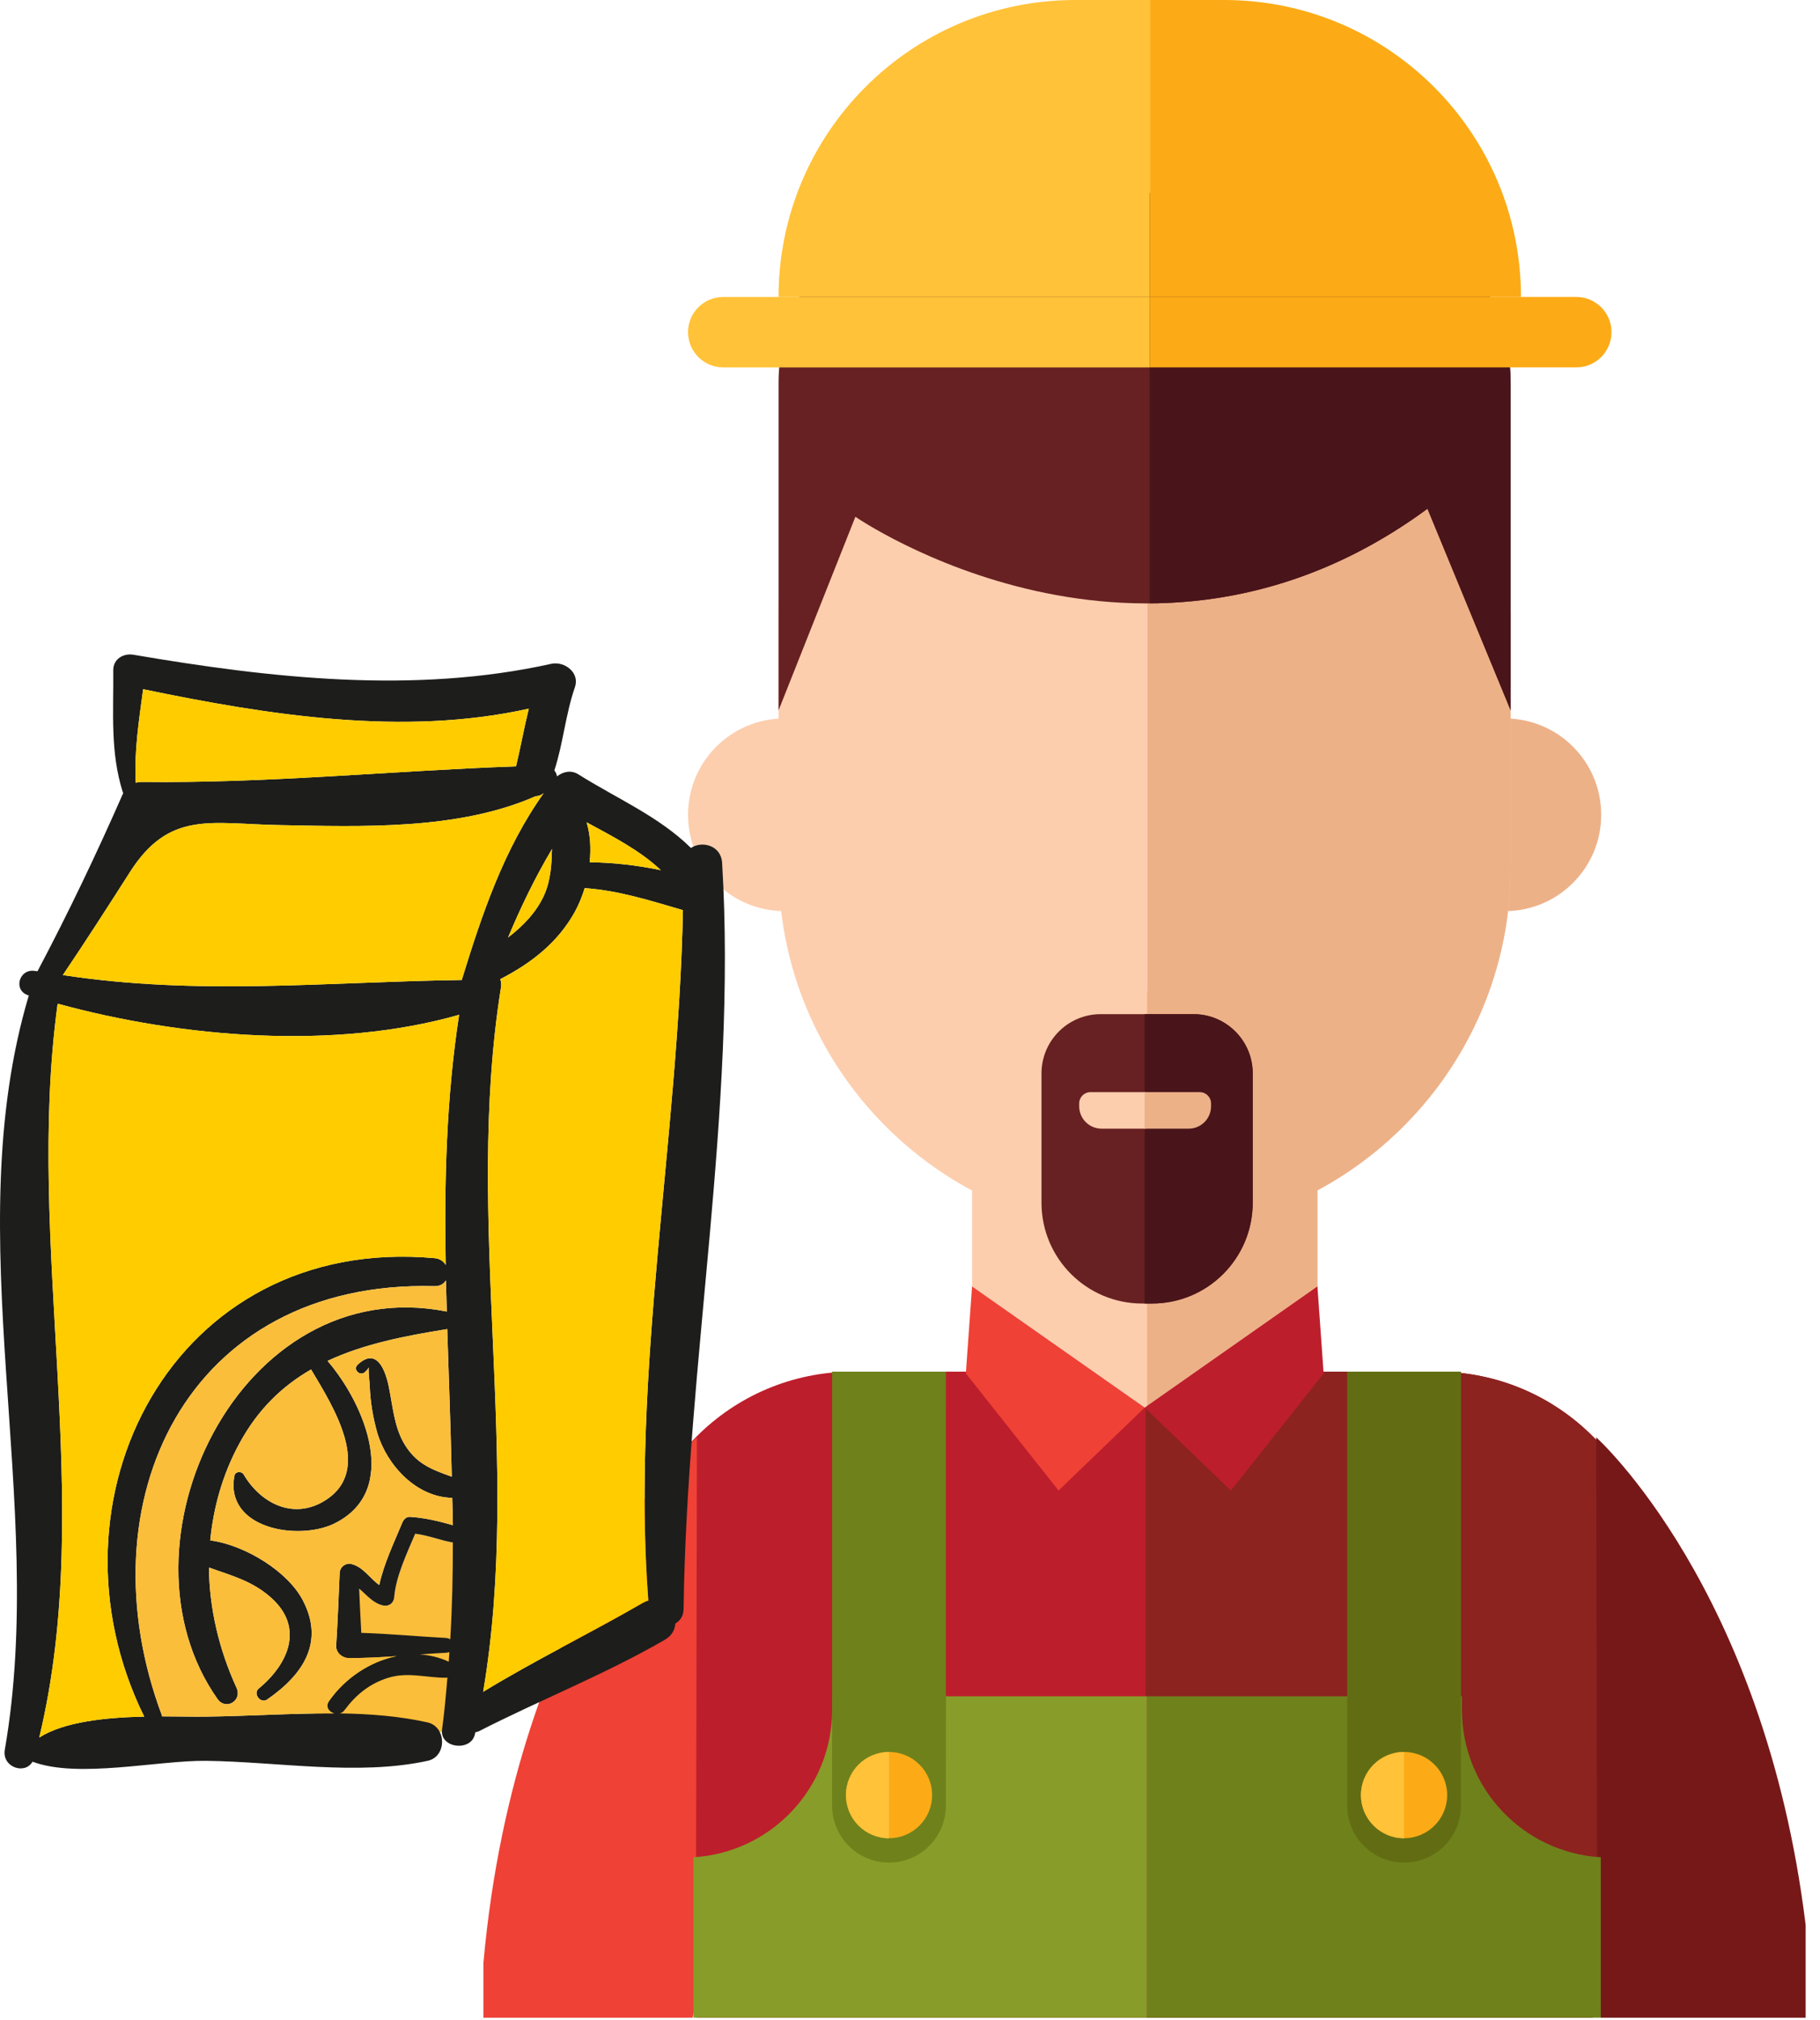 <svg xmlns="http://www.w3.org/2000/svg" width="64" height="71" viewBox="0 0 64 71" fill="none">
<path d="M56.013 70.908L58.284 55.967C58.284 51.68 54.808 48.204 50.521 48.204H46.327L40.255 49.466L34.183 48.204H29.989C25.702 48.204 22.226 51.68 22.226 55.967L24.497 70.908H56.013Z" fill="#BD1E2C"/>
<path d="M50.521 48.204H46.327L40.286 49.459V70.908H56.013L58.284 55.967C58.284 51.68 54.808 48.204 50.521 48.204Z" fill="#8C231F"/>
<path d="M29.076 32.019H27.58C25.71 32.019 24.195 30.503 24.195 28.634C24.195 26.764 25.711 25.249 27.58 25.249H29.076V32.019Z" fill="#FCCEAE"/>
<path d="M51.425 25.249H52.921C54.791 25.249 56.306 26.765 56.306 28.634C56.306 30.504 54.79 32.019 52.921 32.019H51.425V25.249Z" fill="#EDB188"/>
<path d="M46.327 45.208L40.254 49.466L34.182 45.208V34.854H46.327V45.208Z" fill="#FCCEAE"/>
<path d="M40.25 43.356C36.441 43.356 33.019 41.702 30.662 39.073C28.62 36.795 27.378 33.785 27.378 30.484V21.588C27.378 14.479 33.141 8.716 40.25 8.716C47.359 8.716 53.122 14.479 53.122 21.588V30.484C53.122 33.545 52.054 36.356 50.269 38.566C47.91 41.488 44.298 43.356 40.25 43.356Z" fill="#FCCEAE"/>
<path d="M40.351 8.717V43.354C44.358 43.323 47.929 41.463 50.269 38.565C52.053 36.356 53.122 33.544 53.122 30.483V21.587C53.122 14.513 47.414 8.772 40.351 8.717Z" fill="#EDB188"/>
<path d="M50.197 17.879L53.122 24.964V13.48C53.122 9.779 50.122 6.779 46.421 6.779H34.079C30.378 6.779 27.378 9.779 27.378 13.48V24.964L30.08 18.161C30.08 18.161 40.25 25.196 50.197 17.879Z" fill="#672122"/>
<path d="M46.327 47.697L40.336 49.466V34.854H46.327V47.697Z" fill="#EDB188"/>
<path d="M40.254 49.466L46.327 45.208L46.545 48.265L43.285 52.382L40.254 49.466Z" fill="#BD1E2C"/>
<path d="M40.254 49.466L34.182 45.208L33.964 48.265L37.224 52.382L40.254 49.466Z" fill="#EF4136"/>
<path d="M53.329 64.246C54.197 64.897 55.275 65.282 56.442 65.282H56.868L56.013 70.908L53.329 64.246Z" fill="#376991"/>
<path d="M17 68.971V70.908H24.356C24.431 70.59 24.468 70.402 24.468 70.402L24.508 50.511C24.508 50.511 18.152 56.21 17 68.971Z" fill="#EF4136"/>
<path d="M63.495 67.647C62.043 55.816 56.129 50.511 56.129 50.511L56.169 70.402C56.169 70.402 56.205 70.59 56.281 70.908H63.495V67.647Z" fill="#771818"/>
<path d="M51.409 60.087V59.613H40.336V70.907H56.291V65.27C53.568 65.109 51.409 62.851 51.409 60.087Z" fill="#6F811B"/>
<path d="M29.262 60.087V59.613H40.336V70.907H24.381V65.27C27.104 65.109 29.262 62.851 29.262 60.087Z" fill="#889C29"/>
<path d="M33.263 48.204H29.262V63.456C29.262 64.561 30.158 65.457 31.262 65.457C32.367 65.457 33.262 64.561 33.262 63.456L33.263 48.204Z" fill="#6F811B"/>
<path d="M51.375 48.204H47.374V63.456C47.374 64.561 48.27 65.457 49.375 65.457C50.48 65.457 51.375 64.561 51.375 63.456V48.204Z" fill="#626D13"/>
<path d="M31.263 64.6C32.1 64.6 32.778 63.922 32.778 63.085C32.778 62.248 32.1 61.57 31.263 61.57C30.426 61.57 29.748 62.248 29.748 63.085C29.748 63.922 30.426 64.6 31.263 64.6Z" fill="#FCAB16"/>
<path d="M31.263 61.57C30.426 61.57 29.748 62.248 29.748 63.086C29.748 63.924 30.427 64.602 31.263 64.602V61.57Z" fill="#FFC239"/>
<path d="M49.374 64.6C50.211 64.6 50.889 63.922 50.889 63.085C50.889 62.248 50.211 61.57 49.374 61.57C48.537 61.57 47.859 62.248 47.859 63.085C47.859 63.922 48.537 64.6 49.374 64.6Z" fill="#FCAB16"/>
<path d="M49.374 61.57C48.537 61.57 47.858 62.248 47.858 63.086C47.858 63.924 48.536 64.602 49.374 64.602V61.57Z" fill="#FFC239"/>
<path d="M46.421 6.779H40.431V21.205C43.444 21.186 46.833 20.353 50.197 17.879L53.122 24.964V13.48C53.122 9.779 50.122 6.779 46.421 6.779Z" fill="#49151A"/>
<path d="M40.509 45.81H40.167C38.21 45.81 36.624 44.224 36.624 42.267V37.723C36.624 36.573 37.557 35.64 38.707 35.64H41.97C43.12 35.64 44.053 36.573 44.053 37.723V42.267C44.052 44.224 42.465 45.81 40.509 45.81Z" fill="#672122"/>
<path d="M41.969 35.64H40.25V45.81H40.508C42.465 45.81 44.051 44.224 44.051 42.267V37.723C44.052 36.573 43.119 35.64 41.969 35.64Z" fill="#49151A"/>
<path d="M40.286 39.664H38.735C38.301 39.664 37.95 39.312 37.95 38.879V38.776C37.95 38.559 38.126 38.382 38.344 38.382H40.287L40.286 39.664Z" fill="#FCCEAE"/>
<path d="M40.25 39.664H41.801C42.235 39.664 42.586 39.312 42.586 38.879V38.776C42.586 38.559 42.41 38.382 42.192 38.382H40.249V39.664H40.25Z" fill="#EDB188"/>
<path d="M40.431 0H37.814C32.05 0 27.378 4.672 27.378 10.436H40.431V0Z" fill="#FFC239"/>
<path d="M40.431 0H43.049C48.812 0 53.485 4.672 53.485 10.436H40.431V0Z" fill="#FCAB16"/>
<path d="M40.431 12.912H25.433C24.749 12.912 24.195 12.358 24.195 11.674C24.195 10.99 24.749 10.436 25.433 10.436H40.432L40.431 12.912Z" fill="#FFC239"/>
<path d="M40.431 10.435H55.43C56.114 10.435 56.668 10.989 56.668 11.673C56.668 12.357 56.114 12.911 55.43 12.911H40.431V10.435Z" fill="#FCAB16"/>
<path d="M15.925 54.208C15.925 55.342 15.915 59.748 15.846 60.882C15.808 60.859 14.505 60.851 14.452 60.843C13.455 60.791 12.001 60.72 11.004 60.69C10.974 60.172 12.652 56.348 12.629 55.83C12.895 56.047 13.116 56.348 13.482 56.423C13.679 56.46 13.847 56.333 13.862 56.13C13.923 55.394 14.303 54.606 14.6 53.9C15.057 53.953 15.483 54.133 15.925 54.208Z" fill="#FBBE3A"/>
<path d="M25.393 30.318C25.918 39.035 24.152 47.826 24.038 56.55C24.031 56.806 23.909 56.964 23.749 57.054C23.734 57.271 23.627 57.481 23.384 57.624C21.283 58.84 19.007 59.734 16.846 60.838C16.8 60.86 16.762 60.868 16.716 60.875C16.709 60.898 16.709 60.92 16.701 60.943C16.564 61.573 15.46 61.438 15.544 60.785C15.628 60.177 15.681 59.561 15.734 58.946C15.727 58.946 15.719 58.961 15.704 58.961C15.004 58.968 14.334 58.743 13.634 58.968C12.994 59.171 12.515 59.561 12.119 60.094C12.073 60.162 12.012 60.199 11.944 60.214C13.01 60.229 14.06 60.312 15.034 60.53C15.712 60.687 15.719 61.739 15.034 61.881C12.591 62.414 9.752 61.911 7.255 61.881C5.551 61.859 2.742 62.512 1.144 61.911C0.87 62.384 0.063 62.099 0.169 61.491C1.684 52.782 -1.52 43.479 1.014 34.98C1.014 34.98 1.007 34.98 0.999 34.98C0.443 34.807 0.672 34.019 1.243 34.124C1.265 34.124 1.296 34.132 1.319 34.132C2.407 32.075 3.397 30.002 4.333 27.87C4.333 27.855 4.325 27.855 4.318 27.84C3.868 26.414 3.998 25.032 3.983 23.546C3.983 23.155 4.348 22.945 4.706 23.012C9.516 23.831 14.562 24.401 19.388 23.328C19.86 23.23 20.392 23.643 20.218 24.146C19.883 25.115 19.806 26.121 19.494 27.074C19.54 27.134 19.578 27.209 19.586 27.285C19.799 27.119 20.073 27.052 20.332 27.209C21.679 28.058 23.171 28.689 24.297 29.8C24.685 29.537 25.355 29.71 25.393 30.318ZM22.615 56.325C22.676 56.295 22.737 56.265 22.798 56.25C22.196 48.194 23.856 40.071 24.015 31.985C22.874 31.654 21.762 31.294 20.56 31.211C20.469 31.512 20.347 31.804 20.21 32.052C19.609 33.133 18.672 33.854 17.592 34.41C17.622 34.5 17.637 34.605 17.614 34.717C16.305 42.931 18.375 51.288 16.99 59.456C18.825 58.337 20.758 57.399 22.615 56.325ZM20.735 30.303C21.557 30.31 22.41 30.408 23.239 30.581C22.501 29.882 21.542 29.394 20.628 28.899C20.758 29.334 20.788 29.815 20.735 30.303ZM19.144 31.436C19.373 30.903 19.395 30.37 19.411 29.837C18.817 30.836 18.315 31.872 17.866 32.946C18.398 32.54 18.87 32.052 19.144 31.436ZM19.122 27.87C19.038 27.945 18.939 27.975 18.832 27.983C16.1 29.184 12.705 29.049 9.798 28.996C7.408 28.951 5.954 28.478 4.569 30.648C3.792 31.864 3.016 33.073 2.209 34.267C6.989 34.995 11.442 34.507 16.237 34.44C16.945 32.142 17.713 29.845 19.122 27.87ZM18.147 26.932C18.307 26.256 18.429 25.58 18.596 24.904C14.182 25.888 9.417 25.13 5.033 24.221C4.888 25.317 4.713 26.399 4.774 27.51C4.85 27.487 4.919 27.48 4.98 27.48C9.425 27.532 13.755 27.089 18.147 26.932ZM15.925 53.6C15.925 53.277 15.909 52.954 15.902 52.639C14.631 52.616 13.603 51.483 13.268 50.356C13.116 49.823 13.025 49.275 13.002 48.72C12.994 48.532 12.964 48.337 12.964 48.142C12.956 47.984 13.017 48.051 12.835 48.217C12.659 48.382 12.401 48.127 12.576 47.961C13.246 47.331 13.55 48.142 13.672 48.735C13.809 49.395 13.854 50.094 14.189 50.694C14.616 51.445 15.179 51.64 15.887 51.896C15.849 50.161 15.78 48.434 15.727 46.708C14.227 46.948 12.781 47.233 11.518 47.826C12.842 49.365 14.09 52.391 11.761 53.54C10.49 54.163 7.887 53.727 8.245 51.858C8.275 51.708 8.489 51.693 8.565 51.813C9.151 52.812 10.292 53.427 11.411 52.744C13.147 51.678 11.731 49.456 10.939 48.127C9.935 48.705 9.067 49.523 8.412 50.739C7.826 51.821 7.507 52.969 7.393 54.133C8.656 54.306 10.14 55.252 10.65 56.243C11.419 57.714 10.658 58.855 9.394 59.726C9.166 59.884 8.884 59.524 9.097 59.343C10.14 58.48 10.703 57.204 9.546 56.16C8.877 55.552 8.108 55.364 7.347 55.087C7.362 56.52 7.697 57.962 8.321 59.321C8.519 59.771 7.941 60.117 7.651 59.711C3.823 54.291 8.435 44.65 15.712 46.092C15.704 45.724 15.689 45.364 15.681 44.996C15.605 45.116 15.476 45.206 15.278 45.199C6.563 44.973 2.887 52.797 5.695 60.289C5.695 60.297 5.695 60.312 5.695 60.319C6.296 60.319 6.844 60.334 7.255 60.327C8.686 60.312 10.232 60.207 11.746 60.214C11.563 60.162 11.434 59.974 11.571 59.779C12.119 58.991 13.002 58.39 13.946 58.202C13.39 58.24 12.835 58.27 12.271 58.27C12.035 58.27 11.799 58.067 11.822 57.827C11.876 56.978 11.906 56.13 11.944 55.282C11.952 55.072 12.149 54.914 12.363 54.966C12.781 55.072 13.01 55.477 13.337 55.702C13.497 54.951 13.862 54.2 14.144 53.517C14.189 53.405 14.281 53.3 14.418 53.307C14.92 53.337 15.43 53.457 15.925 53.6ZM15.833 57.609C15.902 56.475 15.925 55.342 15.925 54.208C15.483 54.133 15.057 53.953 14.6 53.9C14.303 54.606 13.923 55.394 13.862 56.13C13.847 56.333 13.679 56.46 13.482 56.423C13.116 56.348 12.895 56.047 12.629 55.83C12.652 56.348 12.675 56.866 12.705 57.384C13.702 57.414 14.707 57.512 15.704 57.564C15.757 57.572 15.795 57.587 15.833 57.609ZM15.78 58.398C15.788 58.285 15.795 58.172 15.803 58.06C15.773 58.067 15.742 58.075 15.704 58.082C15.392 58.097 15.072 58.12 14.76 58.142C15.103 58.165 15.445 58.24 15.78 58.398ZM15.674 44.455C15.62 41.512 15.696 38.577 16.145 35.663C11.784 36.91 6.426 36.474 2.027 35.273C0.862 43.794 3.389 52.706 1.38 61.063C2.263 60.5 3.739 60.357 5.071 60.327C1.319 52.714 6.083 43.389 15.278 44.215C15.468 44.23 15.597 44.328 15.674 44.455Z" fill="#1D1D1B"/>
<path d="M22.798 56.25C22.737 56.265 22.676 56.295 22.615 56.325C20.758 57.399 18.825 58.337 16.99 59.456C18.375 51.287 16.305 42.931 17.614 34.717C17.637 34.605 17.622 34.5 17.592 34.41C18.672 33.854 19.609 33.133 20.21 32.052C20.347 31.804 20.469 31.512 20.56 31.211C21.763 31.294 22.874 31.654 24.015 31.985C23.856 40.071 22.196 48.194 22.798 56.25Z" fill="#FFCC00"/>
<path d="M23.239 30.581C22.41 30.408 21.557 30.31 20.735 30.303C20.788 29.815 20.758 29.334 20.628 28.899C21.542 29.394 22.501 29.882 23.239 30.581Z" fill="#FFCC00"/>
<path d="M19.411 29.837C19.395 30.37 19.373 30.903 19.144 31.436C18.87 32.052 18.398 32.54 17.866 32.946C18.315 31.872 18.817 30.836 19.411 29.837Z" fill="#FFCC00"/>
<path d="M18.832 27.983C18.939 27.975 19.038 27.945 19.121 27.87C17.713 29.845 16.945 32.142 16.237 34.44C11.442 34.507 6.989 34.995 2.209 34.267C3.016 33.073 3.792 31.864 4.569 30.648C5.954 28.478 7.408 28.951 9.798 28.996C12.705 29.049 16.1 29.184 18.832 27.983Z" fill="#FFCC00"/>
<path d="M18.596 24.904C18.429 25.58 18.307 26.256 18.147 26.932C13.755 27.089 9.425 27.532 4.98 27.48C4.919 27.48 4.85 27.487 4.774 27.51C4.713 26.399 4.888 25.317 5.033 24.221C9.417 25.13 14.182 25.888 18.596 24.904Z" fill="#FFCC00"/>
<path d="M15.902 52.639C15.909 52.954 15.925 53.277 15.925 53.6C15.43 53.457 14.92 53.337 14.418 53.307C14.281 53.3 14.189 53.405 14.144 53.517C13.862 54.2 13.497 54.951 13.337 55.702C13.01 55.477 12.781 55.072 12.363 54.966C12.149 54.914 11.952 55.072 11.944 55.282C11.906 56.13 11.876 56.978 11.822 57.827C11.799 58.067 12.035 58.27 12.271 58.27C12.835 58.27 13.39 58.24 13.946 58.202C13.002 58.39 12.119 58.991 11.571 59.779C11.434 59.974 11.563 60.162 11.746 60.214C10.232 60.207 8.686 60.312 7.255 60.327C6.844 60.334 6.296 60.319 5.695 60.319C5.695 60.312 5.695 60.297 5.695 60.289C2.887 52.797 6.563 44.973 15.278 45.199C15.476 45.206 15.605 45.116 15.681 44.996C15.689 45.364 15.704 45.724 15.712 46.092C8.435 44.65 3.823 54.291 7.651 59.711C7.941 60.117 8.519 59.771 8.321 59.321C7.697 57.962 7.362 56.52 7.347 55.087C8.108 55.364 8.877 55.552 9.546 56.16C10.703 57.204 10.14 58.48 9.097 59.343C8.884 59.524 9.166 59.884 9.394 59.726C10.658 58.855 11.419 57.714 10.65 56.243C10.14 55.252 8.656 54.306 7.392 54.133C7.507 52.969 7.826 51.821 8.412 50.739C9.067 49.523 9.935 48.705 10.939 48.127C11.731 49.456 13.147 51.678 11.411 52.744C10.292 53.427 9.151 52.812 8.565 51.813C8.489 51.693 8.275 51.708 8.245 51.858C7.887 53.727 10.49 54.163 11.761 53.54C14.09 52.391 12.842 49.365 11.518 47.826C12.781 47.233 14.227 46.948 15.727 46.708C15.78 48.434 15.849 50.161 15.887 51.896C15.179 51.64 14.616 51.445 14.189 50.694C13.854 50.094 13.809 49.395 13.672 48.735C13.55 48.142 13.245 47.331 12.576 47.961C12.401 48.127 12.659 48.382 12.835 48.217C13.017 48.051 12.956 47.984 12.964 48.142C12.964 48.337 12.994 48.532 13.002 48.72C13.025 49.275 13.116 49.823 13.268 50.356C13.603 51.483 14.631 52.616 15.902 52.639Z" fill="#FBBE3A"/>
<path d="M16.145 35.663C15.696 38.577 15.62 41.512 15.674 44.455C15.598 44.328 15.468 44.23 15.278 44.215C6.083 43.389 1.319 52.714 5.071 60.327C3.739 60.357 2.263 60.5 1.38 61.063C3.389 52.706 0.862 43.794 2.027 35.273C6.426 36.474 11.784 36.91 16.145 35.663Z" fill="#FFCC00"/>
</svg>
